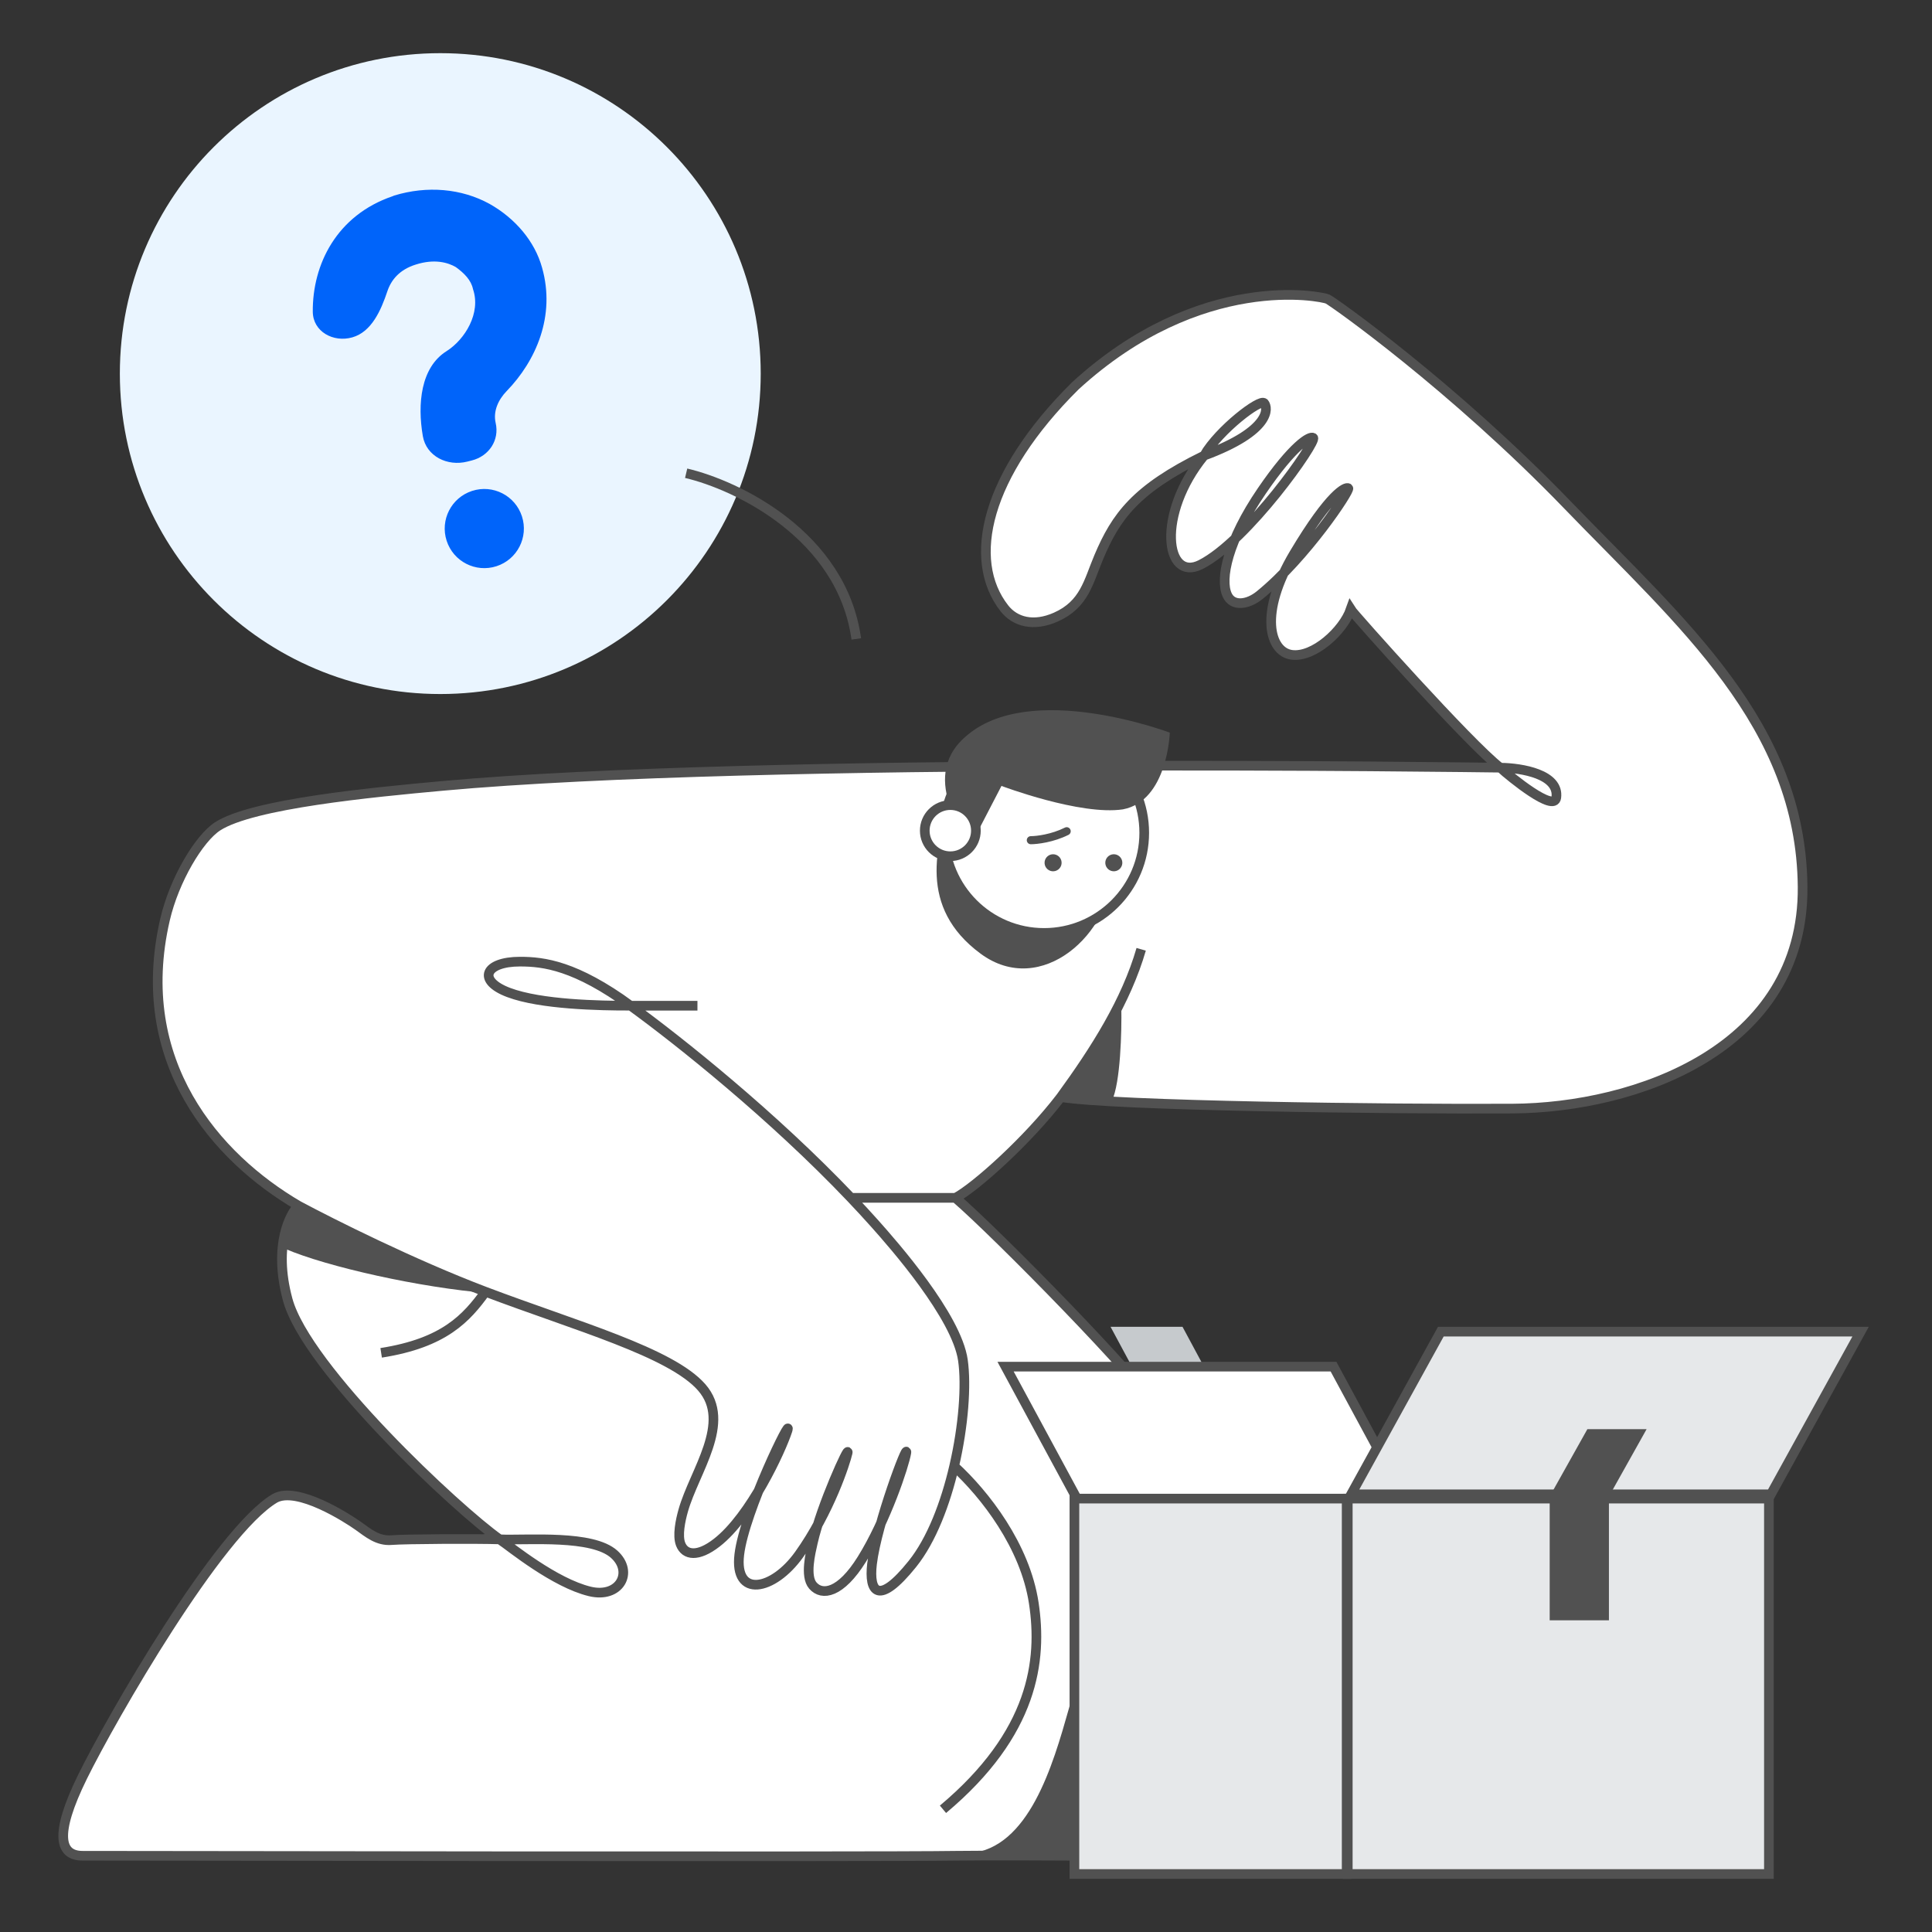 <svg width="200" height="200" viewBox="0 0 200 200" fill="none" xmlns="http://www.w3.org/2000/svg">
  <rect x="0" y="0" width="200" height="200" fill="#333333" stroke="none"/>
  <g id="SVG" clip-path="url(#clip0_2697_59356)">
    <path id="Vector" d="M100.749 191.987C106.964 191.429 109.45 182.788 111.108 176.935L116.08 191.987H100.749Z"
      fill="black" stroke="black" />
    <path id="Vector_2"
      d="M103.973 62.974C100.032 57.944 102.024 49.156 111.318 39.94C124.298 28.058 136.847 30.685 137.435 30.96C138.023 31.234 150.439 40.019 162.26 52.265C174.082 64.51 186.453 74.997 186.605 91.8C186.758 108.603 169.346 114.685 156.573 114.761C143.8 114.837 115.296 114.479 109.821 113.567C106.386 118.074 100.923 122.945 98.908 124.001C103.135 127.633 118.226 142.977 120.041 146.217C121.856 149.458 129.763 160.736 126.133 178.496C124.47 186.634 117.964 190.801 111.242 192.108C111.242 192.108 102.036 192.056 98.908 192.108C91.132 192.238 10.889 192.108 8.555 192.108C6.222 192.108 5.549 190.015 8.555 183.91C11.561 177.805 22.645 158.542 28.453 155.104C30.765 153.8 35.986 157.174 37.084 157.956C38.11 158.687 39.105 159.55 40.528 159.432C41.95 159.313 49.366 159.28 51.736 159.357C47.45 156.357 31.703 141.672 29.778 134.527C28.249 128.849 30.079 125.569 30.892 124.812C22.363 119.824 13.685 109.92 17.081 95.205C18.033 91.077 20.612 86.777 22.534 85.538C26.149 83.209 38.416 82.031 45.855 81.352C78.552 78.366 153.04 79.448 155.302 79.469C152.184 77.094 140.103 63.538 139.822 63.081C139.049 65.294 135.994 68.103 133.711 67.787C131.685 67.507 130.558 64.334 132.902 59.307C132.095 60.132 131.256 60.914 130.411 61.601C129.167 62.612 127.607 62.82 127.041 61.601C126.542 60.529 126.708 58.484 127.86 55.76C126.628 56.922 125.401 57.887 124.299 58.445C120.61 60.312 119.698 53.212 124.64 47.17C117.537 50.643 115.523 53.479 113.759 57.639C112.672 60.203 112.288 62.553 109.297 63.883C107.003 64.902 105.082 64.391 103.973 62.974Z"
      fill="white" />
    <path id="Vector_3"
      d="M124.64 47.17C117.537 50.643 115.523 53.479 113.759 57.639C112.672 60.203 112.288 62.553 109.297 63.883C107.003 64.902 105.082 64.391 103.973 62.974C100.032 57.944 102.024 49.156 111.318 39.94C124.298 28.058 136.847 30.685 137.435 30.96C138.023 31.234 150.439 40.019 162.26 52.265C174.082 64.51 186.453 74.997 186.605 91.8C186.758 108.603 169.346 114.685 156.573 114.761C143.8 114.837 115.296 114.479 109.821 113.567M124.64 47.17C131.639 44.573 131.278 42.198 130.866 41.728C130.454 41.257 126.228 44.465 124.64 47.17ZM124.64 47.17C119.698 53.212 120.61 60.312 124.299 58.445C129.147 55.992 136.386 45.673 135.941 45.327C135.625 45.081 133.867 46.074 130.62 50.824C127.079 56.005 126.275 59.952 127.041 61.601C127.607 62.82 129.167 62.612 130.411 61.601C135.204 57.703 139.821 50.716 139.575 50.541C139.329 50.365 137.732 50.988 133.966 57.308C130.287 63.483 131.428 67.471 133.711 67.787C135.994 68.103 139.049 65.294 139.822 63.081C140.103 63.538 152.184 77.094 155.302 79.469M109.821 113.567C106.386 118.074 100.923 122.945 98.908 124.001M109.821 113.567C113.405 108.653 116.582 103.629 118.134 98.272M155.302 79.469C153.04 79.448 78.552 78.366 45.855 81.352C38.416 82.031 26.149 83.209 22.534 85.538C20.612 86.777 18.033 91.077 17.081 95.205C13.685 109.92 22.363 119.824 30.892 124.812M155.302 79.469C157.563 79.491 161.438 80.164 161.106 82.571C160.89 84.132 156.389 80.449 155.302 79.469ZM98.908 124.001C103.135 127.633 118.226 142.977 120.041 146.217C121.856 149.458 129.763 160.736 126.133 178.496C124.47 186.634 117.964 190.801 111.242 192.108C111.242 192.108 102.036 192.056 98.908 192.108C91.132 192.238 10.889 192.108 8.555 192.108C6.222 192.108 5.549 190.015 8.555 183.91C11.561 177.805 22.645 158.542 28.453 155.104C30.765 153.8 35.986 157.174 37.084 157.956C38.11 158.687 39.105 159.55 40.528 159.432C41.95 159.313 49.366 159.28 51.736 159.357M98.908 124.001C96.617 124.001 90.745 124.001 88.096 124.001M51.736 159.357C54.795 159.456 61.331 158.866 63.583 160.9C65.628 162.747 64.142 165.492 61.05 164.742C57.412 163.859 52.921 160.186 51.736 159.357ZM51.736 159.357C47.45 156.357 31.703 141.672 29.778 134.527C28.249 128.849 30.079 125.569 30.892 124.812M88.096 124.001C80.009 115.502 70.392 107.822 65.285 104.111M88.096 124.001C88.935 124.883 89.758 125.773 90.557 126.669C92.5 128.847 99.032 136.266 99.682 140.816C100.051 143.403 99.742 147.609 98.775 151.776M30.892 124.812C34.226 126.6 42.77 130.887 50.264 133.724M50.264 133.724C59.631 137.271 69.457 139.982 72.64 143.62C75.823 147.258 71.879 152.292 70.727 156.371C70.436 157.4 70.105 158.961 70.462 159.864C70.913 161.004 72.237 161.227 74.205 159.694C77.73 156.949 80.858 150.129 81.509 148.122C82.159 146.116 77.074 156.386 76.532 160.921C75.989 165.456 80.02 164.713 82.729 160.921C85.901 156.479 87.529 151.376 87.746 150.4C87.963 149.424 85.013 155.845 84.146 159.694C83.912 160.732 83.303 163.166 84.146 164.136C85.105 165.239 87.017 164.95 89.222 161.41C91.739 157.368 93.603 151.702 93.82 150.4C94.037 149.099 90.766 157.706 90.272 161.898C89.926 164.84 90.935 166.275 94.45 161.898C96.437 159.423 97.885 155.616 98.775 151.776M50.264 133.724C48.29 136.441 46.013 139.015 39.457 140.045M98.775 151.776C101.959 154.697 106.119 160.024 107.017 165.952C107.915 171.881 107.017 179.415 97.617 187.298M65.285 104.111C59.58 99.965 56.319 99.548 53.828 99.548C50.187 99.548 49.351 101.504 52.669 102.748C55.987 103.993 62.018 104.111 65.285 104.111ZM65.285 104.111C67.836 104.111 70.981 104.111 72.199 104.111"
      stroke="#515151" />
    <path id="Vector_4" fill-rule="evenodd" clip-rule="evenodd"
      d="M115.942 192.126L110.767 176.459L110.643 176.896C109.814 179.826 108.782 183.434 107.185 186.38C105.586 189.328 103.443 191.576 100.406 191.848L100.418 192.126H115.942Z"
      fill="#515151" />
    <path id="Vector_5" fill-rule="evenodd" clip-rule="evenodd"
      d="M122.415 137.352L127.509 146.829H120.059L114.965 137.352H122.415Z" fill="#C6CACD" />
    <path id="Vector_6" d="M104.096 141.476H138.046L152.872 168.908H118.922L104.096 141.476Z" fill="white"
      stroke="#515151" />
    <path id="Vector_7" d="M183.117 155.135H139.521V193.996H183.117V155.135Z" fill="#E6E8EA" stroke="#515151" />
    <path id="Vector_8" d="M139.868 154.692L149.154 137.852H192.608L183.322 154.692H139.868Z" fill="#E6E8EA"
      stroke="#515151" />
    <path id="Vector_9" d="M139.407 155.135H111.223V193.996H139.407V155.135Z" fill="#E6E8EA" stroke="#515151" />
    <path id="Vector_10" fill-rule="evenodd" clip-rule="evenodd"
      d="M166.556 154.913L170.458 147.944H164.326L160.735 154.356H160.423V154.913V167.735H166.556V154.913Z"
      fill="#515151" />
    <path id="Vector_11"
      d="M45.578 71.846C63.898 71.846 78.749 56.995 78.749 38.675C78.749 20.355 63.898 5.504 45.578 5.504C27.258 5.504 12.407 20.355 12.407 38.675C12.407 56.995 27.258 71.846 45.578 71.846Z"
      fill="#EAF5FF" />
    <path id="Vector_12" fill-rule="evenodd" clip-rule="evenodd"
      d="M48.846 47.665C50.618 47.215 51.72 45.567 51.311 43.785C51.032 42.572 51.583 41.376 52.45 40.483C55.477 37.363 57.535 32.705 56.113 27.705C55.365 24.988 53.343 22.61 50.683 21.109C47.779 19.509 44.21 19.203 40.807 20.243L40.636 20.315C34.86 22.283 32.335 27.37 32.38 32.279C32.4 34.326 34.5 35.484 36.469 34.924C38.473 34.354 39.442 32.117 40.103 30.142C40.495 28.974 41.36 27.911 43.032 27.39C44.991 26.762 46.383 27.182 47.188 27.65C48.066 28.288 48.773 29 48.965 29.93C49.812 32.403 48.14 35.135 46.228 36.351C43.545 38.034 43.202 41.83 43.771 45.142C44.132 47.242 46.316 48.307 48.382 47.783L48.846 47.665ZM48.872 50.819C51.024 50.121 53.334 51.301 54.032 53.454C54.729 55.606 53.549 57.916 51.397 58.614C49.244 59.311 46.934 58.131 46.237 55.979C45.539 53.826 46.719 51.516 48.872 50.819Z"
      fill="#0064FA" />
    <path id="Vector_13" fill-rule="evenodd" clip-rule="evenodd"
      d="M98.632 82.579L98.522 82.569L98.488 82.674C97.702 85.096 96.831 87.906 96.969 90.71C97.108 93.524 98.262 96.323 101.502 98.718C104.667 101.057 108.08 100.494 110.687 98.559C113.288 96.629 115.105 93.324 115.105 90.137C115.105 88.887 114.291 87.817 113.058 86.918C111.823 86.016 110.141 85.264 108.343 84.652C104.746 83.429 100.649 82.756 98.632 82.579ZM115.813 104.266C114.483 107.369 111.185 111.947 109.698 113.851L109.813 113.705L115.054 114.077L115.091 113.997C115.323 113.505 115.5 112.803 115.638 111.998C115.776 111.191 115.875 110.269 115.944 109.334C116.082 107.464 116.103 105.529 116.08 104.318L115.813 104.266ZM30.858 124.273L30.697 124.171L29.363 129.209L29.474 129.257C33.868 131.154 43.585 133.309 50.563 133.867L50.625 133.599C42.849 130.557 34.431 126.532 30.858 124.273Z"
      fill="#515151" />
    <path id="Vector_14" d="M71.03 48.989C76.279 50.225 87.15 55.387 88.643 66.144" stroke="#515151" />
    <path id="Vector_15"
      d="M108.084 96.577C102.358 96.577 97.717 91.936 97.717 86.211C97.717 80.485 102.358 75.844 108.084 75.844C113.809 75.844 118.451 80.485 118.451 86.211C118.451 91.936 113.809 96.577 108.084 96.577Z"
      fill="white" stroke="#515151" stroke-miterlimit="10" />
    <path id="Vector_16" fill-rule="evenodd" clip-rule="evenodd"
      d="M110.797 85.862C110.694 85.656 110.443 85.572 110.236 85.675C108.821 86.382 107.28 86.559 106.71 86.559C106.479 86.559 106.292 86.746 106.292 86.977C106.292 87.208 106.479 87.395 106.71 87.395C107.379 87.395 109.055 87.201 110.61 86.423C110.817 86.32 110.9 86.069 110.797 85.862ZM108.135 89.378C108.1 88.892 108.465 88.469 108.951 88.434C109.437 88.398 109.86 88.764 109.895 89.25C109.93 89.736 109.565 90.158 109.079 90.194C108.593 90.229 108.17 89.864 108.135 89.378ZM115.238 88.433C114.752 88.469 114.387 88.891 114.422 89.377C114.457 89.863 114.88 90.229 115.366 90.193C115.852 90.158 116.217 89.735 116.182 89.249C116.147 88.763 115.724 88.398 115.238 88.433Z"
      fill="#515151" />
    <path id="Vector_17"
      d="M100.584 87.313C100.584 87.313 94.849 80.696 99.922 76.285C106.54 70.329 121.097 75.844 121.097 75.844C121.097 75.844 120.877 82.902 116.245 83.784C111.833 84.446 103.672 81.358 103.672 81.358L100.584 87.313Z"
      fill="#515151" />
    <path id="Vector_18"
      d="M98.378 88.637C96.916 88.637 95.731 87.452 95.731 85.99C95.731 84.528 96.916 83.343 98.378 83.343C99.84 83.343 101.025 84.528 101.025 85.99C101.025 87.452 99.84 88.637 98.378 88.637Z"
      fill="white" stroke="#515151" stroke-miterlimit="10" />
  </g>
  <defs>
    <clipPath id="clip0_2697_59356">
      <rect width="200" height="200" fill="white" />
    </clipPath>
  </defs>
</svg>
